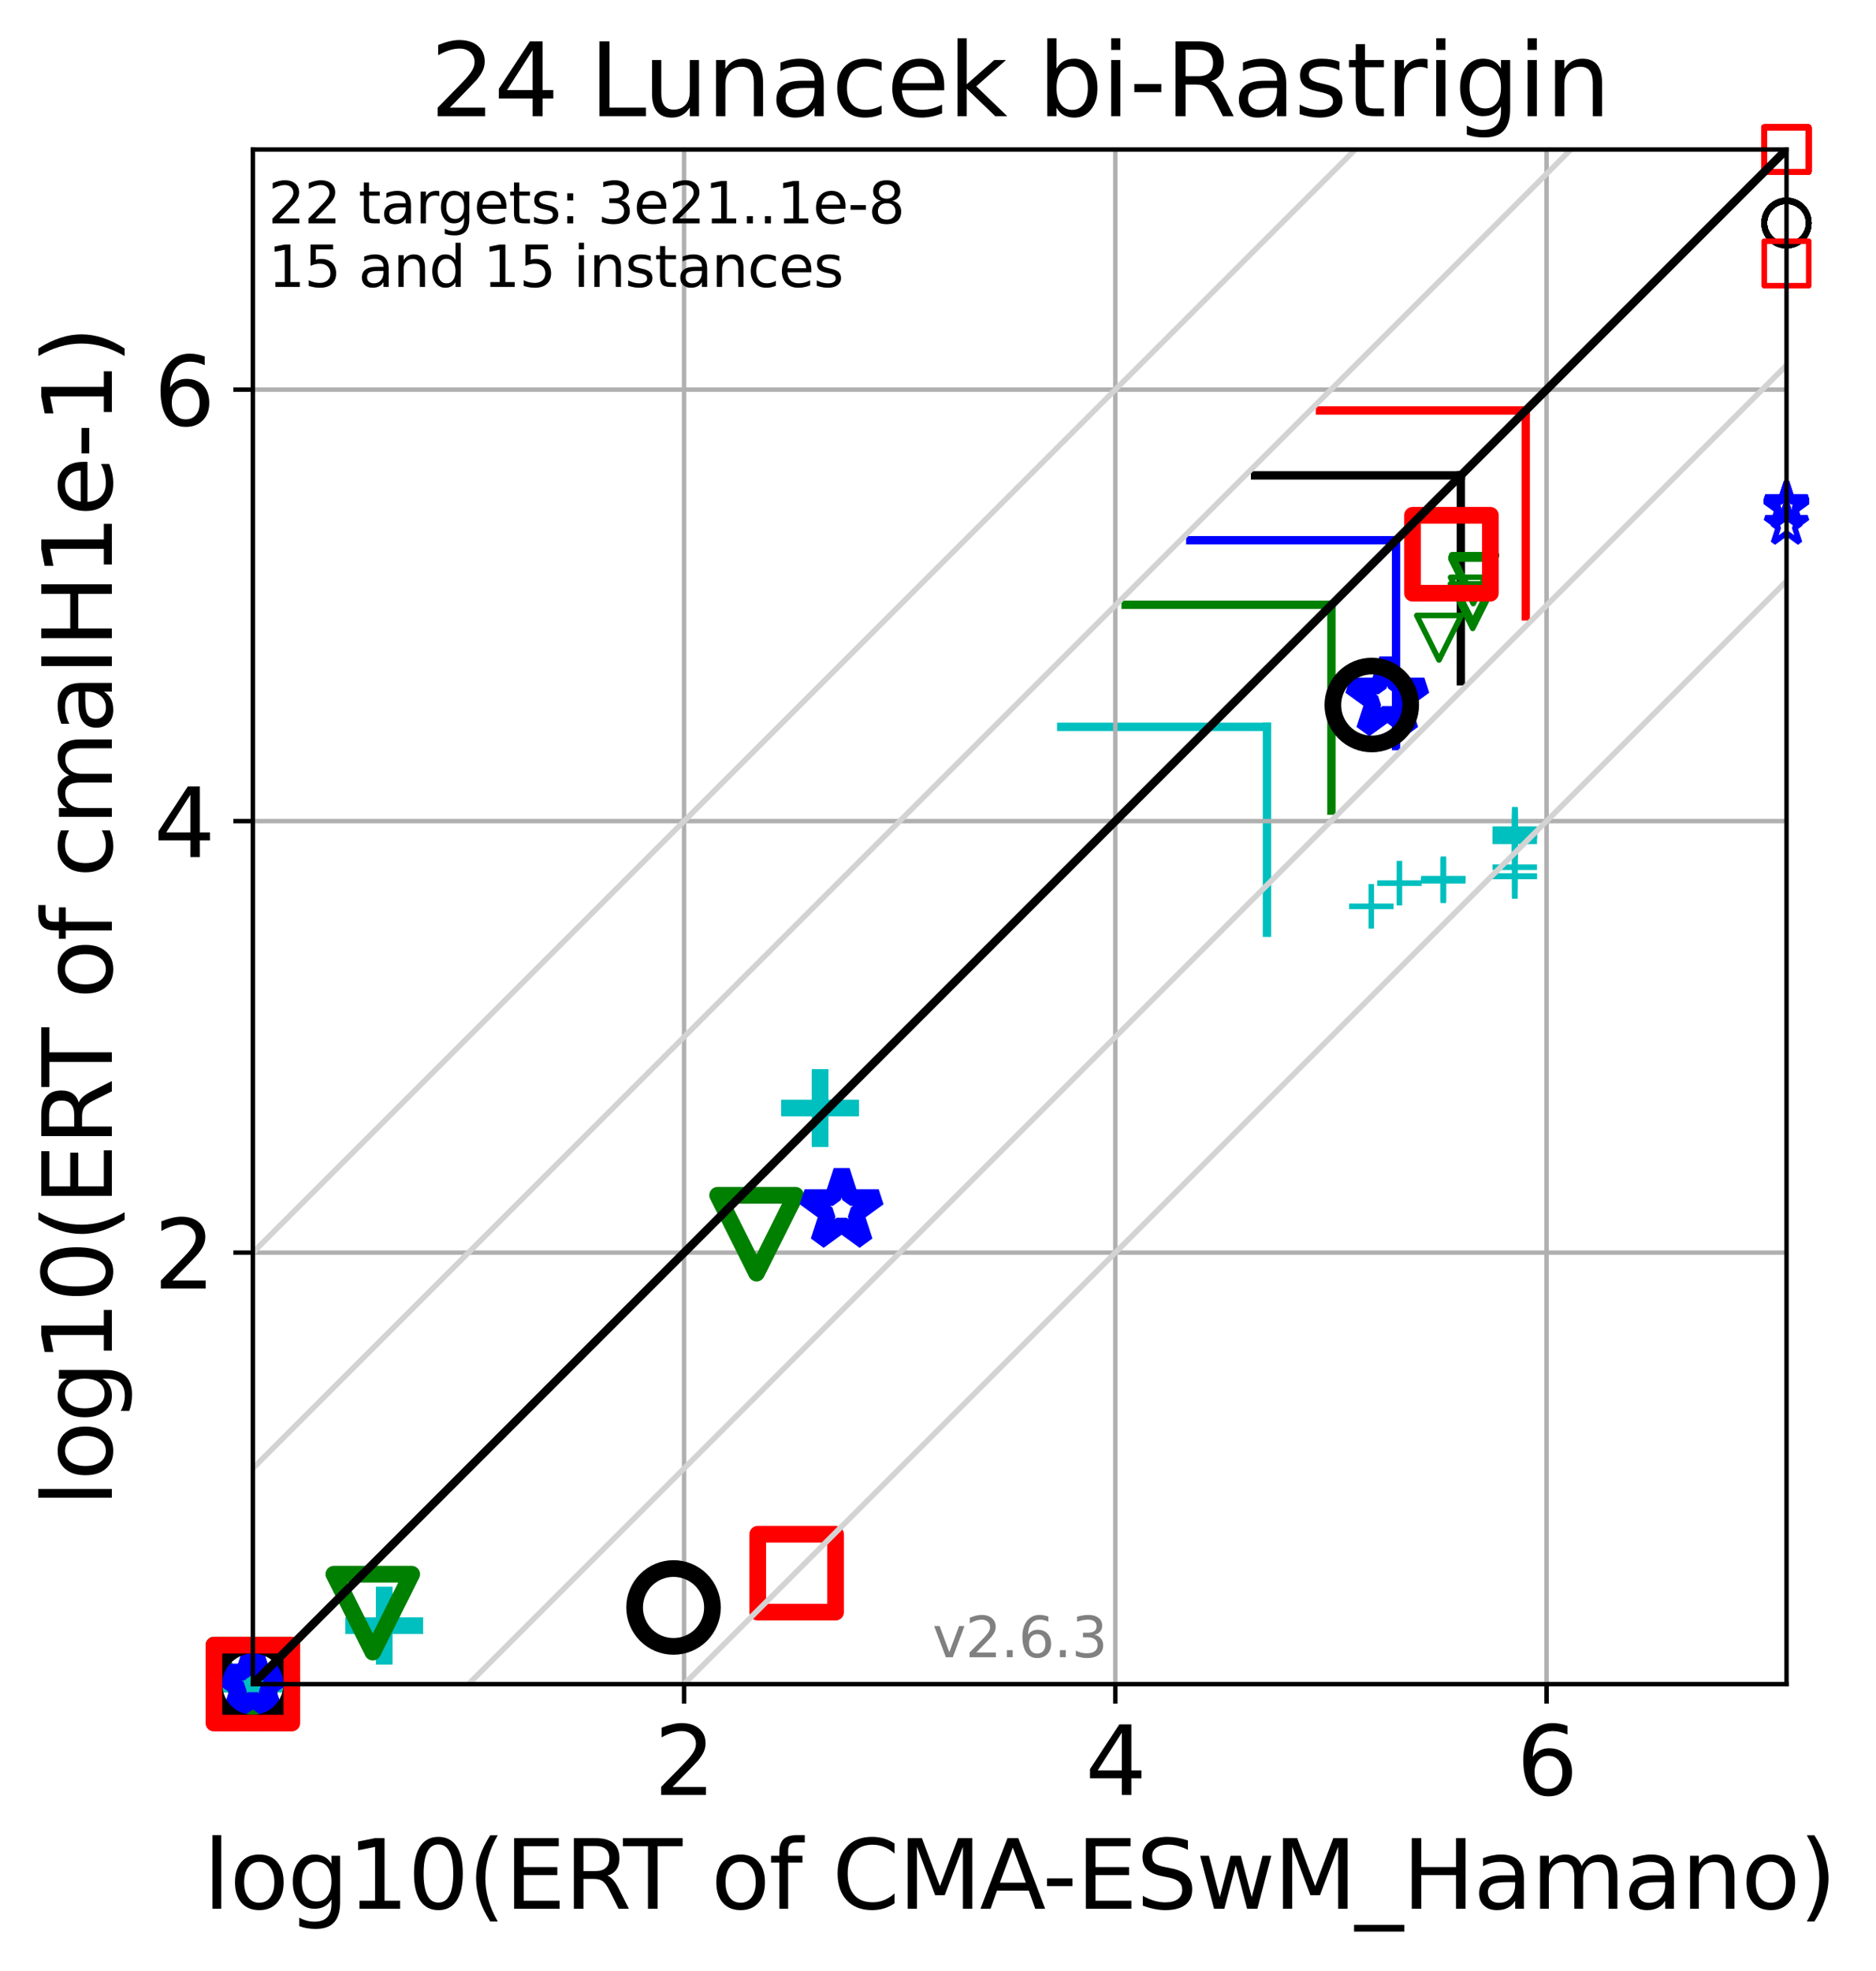 <?xml version="1.0" encoding="utf-8" standalone="no"?>
<!DOCTYPE svg PUBLIC "-//W3C//DTD SVG 1.1//EN"
  "http://www.w3.org/Graphics/SVG/1.1/DTD/svg11.dtd">
<svg height="354.256pt" version="1.1" viewBox="0 0 337.364 354.256" width="337.364pt" xmlns="http://www.w3.org/2000/svg" xmlns:xlink="http://www.w3.org/1999/xlink">
 <defs>
  <style type="text/css">*{stroke-linecap:butt;stroke-linejoin:round;}</style>
 </defs>
 <g id="figure_1">
  <g id="patch_1">
   <path d="M 0 354.256 
L 337.364 354.256 
L 337.364 0 
L 0 0 
z
" style="fill:#ffffff;"/>
  </g>
  <g id="axes_1">
   <g id="patch_2">
    <path d="M 45.469 302.677 
L 321.269 302.677 
L 321.269 26.877 
L 45.469 26.877 
z
" style="fill:#ffffff;"/>
   </g>
   <g id="line2d_1">
    <path clip-path="url(#p690c89a187)" d="M 227.84 167.632 
L 227.84 130.63 
" style="fill:none;stroke:#00bfbf;stroke-linecap:square;stroke-width:1.5;"/>
   </g>
   <g id="line2d_2">
    <path clip-path="url(#p690c89a187)" d="M 190.838 130.63 
L 227.84 130.63 
" style="fill:none;stroke:#00bfbf;stroke-linecap:square;stroke-width:1.5;"/>
   </g>
   <g id="line2d_3">
    <path clip-path="url(#p690c89a187)" d="M 239.428 145.693 
L 239.428 108.691 
" style="fill:none;stroke:#008000;stroke-linecap:square;stroke-width:1.5;"/>
   </g>
   <g id="line2d_4">
    <path clip-path="url(#p690c89a187)" d="M 202.426 108.691 
L 239.428 108.691 
" style="fill:none;stroke:#008000;stroke-linecap:square;stroke-width:1.5;"/>
   </g>
   <g id="line2d_5">
    <path clip-path="url(#p690c89a187)" d="M 251.053 134.092 
L 251.053 97.09 
" style="fill:none;stroke:#0000ff;stroke-linecap:square;stroke-width:1.5;"/>
   </g>
   <g id="line2d_6">
    <path clip-path="url(#p690c89a187)" d="M 214.051 97.09 
L 251.053 97.09 
" style="fill:none;stroke:#0000ff;stroke-linecap:square;stroke-width:1.5;"/>
   </g>
   <g id="line2d_7">
    <path clip-path="url(#p690c89a187)" d="M 262.707 122.439 
L 262.707 85.437 
" style="fill:none;stroke:#000000;stroke-linecap:square;stroke-width:1.5;"/>
   </g>
   <g id="line2d_8">
    <path clip-path="url(#p690c89a187)" d="M 225.705 85.437 
L 262.707 85.437 
" style="fill:none;stroke:#000000;stroke-linecap:square;stroke-width:1.5;"/>
   </g>
   <g id="line2d_9">
    <path clip-path="url(#p690c89a187)" d="M 274.372 110.774 
L 274.372 73.772 
" style="fill:none;stroke:#ff0000;stroke-linecap:square;stroke-width:1.5;"/>
   </g>
   <g id="line2d_10">
    <path clip-path="url(#p690c89a187)" d="M 237.371 73.772 
L 274.372 73.772 
" style="fill:none;stroke:#ff0000;stroke-linecap:square;stroke-width:1.5;"/>
   </g>
   <g id="matplotlib.axis_1">
    <g id="xtick_1">
     <g id="line2d_11">
      <path clip-path="url(#p690c89a187)" d="M 123.021 302.677 
L 123.021 26.877 
" style="fill:none;stroke:#b0b0b0;stroke-linecap:square;stroke-width:0.8;"/>
     </g>
     <g id="line2d_12">
      <defs>
       <path d="M 0 0 
L 0 3.5 
" id="m2bab4a75b2" style="stroke:#000000;stroke-width:0.8;"/>
      </defs>
      <g>
       <use style="stroke:#000000;stroke-width:0.8;" x="123.021" xlink:href="#m2bab4a75b2" y="302.677"/>
      </g>
     </g>
     <g id="text_1">
      <!-- 2 -->
      <g transform="translate(117.613 322.595)scale(0.17 -0.17)">
       <defs>
        <path d="M 1228 531 
L 3431 531 
L 3431 0 
L 469 0 
L 469 531 
Q 828 903 1448 1529 
Q 2069 2156 2228 2338 
Q 2531 2678 2651 2914 
Q 2772 3150 2772 3378 
Q 2772 3750 2511 3984 
Q 2250 4219 1831 4219 
Q 1534 4219 1204 4116 
Q 875 4013 500 3803 
L 500 4441 
Q 881 4594 1212 4672 
Q 1544 4750 1819 4750 
Q 2544 4750 2975 4387 
Q 3406 4025 3406 3419 
Q 3406 3131 3298 2873 
Q 3191 2616 2906 2266 
Q 2828 2175 2409 1742 
Q 1991 1309 1228 531 
z
" id="DejaVuSans-32" transform="scale(0.016)"/>
       </defs>
       <use xlink:href="#DejaVuSans-32"/>
      </g>
     </g>
    </g>
    <g id="xtick_2">
     <g id="line2d_13">
      <path clip-path="url(#p690c89a187)" d="M 200.573 302.677 
L 200.573 26.877 
" style="fill:none;stroke:#b0b0b0;stroke-linecap:square;stroke-width:0.8;"/>
     </g>
     <g id="line2d_14">
      <g>
       <use style="stroke:#000000;stroke-width:0.8;" x="200.573" xlink:href="#m2bab4a75b2" y="302.677"/>
      </g>
     </g>
     <g id="text_2">
      <!-- 4 -->
      <g transform="translate(195.165 322.595)scale(0.17 -0.17)">
       <defs>
        <path d="M 2419 4116 
L 825 1625 
L 2419 1625 
L 2419 4116 
z
M 2253 4666 
L 3047 4666 
L 3047 1625 
L 3713 1625 
L 3713 1100 
L 3047 1100 
L 3047 0 
L 2419 0 
L 2419 1100 
L 313 1100 
L 313 1709 
L 2253 4666 
z
" id="DejaVuSans-34" transform="scale(0.016)"/>
       </defs>
       <use xlink:href="#DejaVuSans-34"/>
      </g>
     </g>
    </g>
    <g id="xtick_3">
     <g id="line2d_15">
      <path clip-path="url(#p690c89a187)" d="M 278.125 302.677 
L 278.125 26.877 
" style="fill:none;stroke:#b0b0b0;stroke-linecap:square;stroke-width:0.8;"/>
     </g>
     <g id="line2d_16">
      <g>
       <use style="stroke:#000000;stroke-width:0.8;" x="278.125" xlink:href="#m2bab4a75b2" y="302.677"/>
      </g>
     </g>
     <g id="text_3">
      <!-- 6 -->
      <g transform="translate(272.716 322.595)scale(0.17 -0.17)">
       <defs>
        <path d="M 2113 2584 
Q 1688 2584 1439 2293 
Q 1191 2003 1191 1497 
Q 1191 994 1439 701 
Q 1688 409 2113 409 
Q 2538 409 2786 701 
Q 3034 994 3034 1497 
Q 3034 2003 2786 2293 
Q 2538 2584 2113 2584 
z
M 3366 4563 
L 3366 3988 
Q 3128 4100 2886 4159 
Q 2644 4219 2406 4219 
Q 1781 4219 1451 3797 
Q 1122 3375 1075 2522 
Q 1259 2794 1537 2939 
Q 1816 3084 2150 3084 
Q 2853 3084 3261 2657 
Q 3669 2231 3669 1497 
Q 3669 778 3244 343 
Q 2819 -91 2113 -91 
Q 1303 -91 875 529 
Q 447 1150 447 2328 
Q 447 3434 972 4092 
Q 1497 4750 2381 4750 
Q 2619 4750 2861 4703 
Q 3103 4656 3366 4563 
z
" id="DejaVuSans-36" transform="scale(0.016)"/>
       </defs>
       <use xlink:href="#DejaVuSans-36"/>
      </g>
     </g>
    </g>
    <g id="text_4">
     <!-- log10(ERT of CMA-ESwM_Hamano) -->
     <g transform="translate(36.574 343.047)scale(0.17 -0.17)">
      <defs>
       <path d="M 603 4863 
L 1178 4863 
L 1178 0 
L 603 0 
L 603 4863 
z
" id="DejaVuSans-6c" transform="scale(0.016)"/>
       <path d="M 1959 3097 
Q 1497 3097 1228 2736 
Q 959 2375 959 1747 
Q 959 1119 1226 758 
Q 1494 397 1959 397 
Q 2419 397 2687 759 
Q 2956 1122 2956 1747 
Q 2956 2369 2687 2733 
Q 2419 3097 1959 3097 
z
M 1959 3584 
Q 2709 3584 3137 3096 
Q 3566 2609 3566 1747 
Q 3566 888 3137 398 
Q 2709 -91 1959 -91 
Q 1206 -91 779 398 
Q 353 888 353 1747 
Q 353 2609 779 3096 
Q 1206 3584 1959 3584 
z
" id="DejaVuSans-6f" transform="scale(0.016)"/>
       <path d="M 2906 1791 
Q 2906 2416 2648 2759 
Q 2391 3103 1925 3103 
Q 1463 3103 1205 2759 
Q 947 2416 947 1791 
Q 947 1169 1205 825 
Q 1463 481 1925 481 
Q 2391 481 2648 825 
Q 2906 1169 2906 1791 
z
M 3481 434 
Q 3481 -459 3084 -895 
Q 2688 -1331 1869 -1331 
Q 1566 -1331 1297 -1286 
Q 1028 -1241 775 -1147 
L 775 -588 
Q 1028 -725 1275 -790 
Q 1522 -856 1778 -856 
Q 2344 -856 2625 -561 
Q 2906 -266 2906 331 
L 2906 616 
Q 2728 306 2450 153 
Q 2172 0 1784 0 
Q 1141 0 747 490 
Q 353 981 353 1791 
Q 353 2603 747 3093 
Q 1141 3584 1784 3584 
Q 2172 3584 2450 3431 
Q 2728 3278 2906 2969 
L 2906 3500 
L 3481 3500 
L 3481 434 
z
" id="DejaVuSans-67" transform="scale(0.016)"/>
       <path d="M 794 531 
L 1825 531 
L 1825 4091 
L 703 3866 
L 703 4441 
L 1819 4666 
L 2450 4666 
L 2450 531 
L 3481 531 
L 3481 0 
L 794 0 
L 794 531 
z
" id="DejaVuSans-31" transform="scale(0.016)"/>
       <path d="M 2034 4250 
Q 1547 4250 1301 3770 
Q 1056 3291 1056 2328 
Q 1056 1369 1301 889 
Q 1547 409 2034 409 
Q 2525 409 2770 889 
Q 3016 1369 3016 2328 
Q 3016 3291 2770 3770 
Q 2525 4250 2034 4250 
z
M 2034 4750 
Q 2819 4750 3233 4129 
Q 3647 3509 3647 2328 
Q 3647 1150 3233 529 
Q 2819 -91 2034 -91 
Q 1250 -91 836 529 
Q 422 1150 422 2328 
Q 422 3509 836 4129 
Q 1250 4750 2034 4750 
z
" id="DejaVuSans-30" transform="scale(0.016)"/>
       <path d="M 1984 4856 
Q 1566 4138 1362 3434 
Q 1159 2731 1159 2009 
Q 1159 1288 1364 580 
Q 1569 -128 1984 -844 
L 1484 -844 
Q 1016 -109 783 600 
Q 550 1309 550 2009 
Q 550 2706 781 3412 
Q 1013 4119 1484 4856 
L 1984 4856 
z
" id="DejaVuSans-28" transform="scale(0.016)"/>
       <path d="M 628 4666 
L 3578 4666 
L 3578 4134 
L 1259 4134 
L 1259 2753 
L 3481 2753 
L 3481 2222 
L 1259 2222 
L 1259 531 
L 3634 531 
L 3634 0 
L 628 0 
L 628 4666 
z
" id="DejaVuSans-45" transform="scale(0.016)"/>
       <path d="M 2841 2188 
Q 3044 2119 3236 1894 
Q 3428 1669 3622 1275 
L 4263 0 
L 3584 0 
L 2988 1197 
Q 2756 1666 2539 1819 
Q 2322 1972 1947 1972 
L 1259 1972 
L 1259 0 
L 628 0 
L 628 4666 
L 2053 4666 
Q 2853 4666 3247 4331 
Q 3641 3997 3641 3322 
Q 3641 2881 3436 2590 
Q 3231 2300 2841 2188 
z
M 1259 4147 
L 1259 2491 
L 2053 2491 
Q 2509 2491 2742 2702 
Q 2975 2913 2975 3322 
Q 2975 3731 2742 3939 
Q 2509 4147 2053 4147 
L 1259 4147 
z
" id="DejaVuSans-52" transform="scale(0.016)"/>
       <path d="M -19 4666 
L 3928 4666 
L 3928 4134 
L 2272 4134 
L 2272 0 
L 1638 0 
L 1638 4134 
L -19 4134 
L -19 4666 
z
" id="DejaVuSans-54" transform="scale(0.016)"/>
       <path id="DejaVuSans-20" transform="scale(0.016)"/>
       <path d="M 2375 4863 
L 2375 4384 
L 1825 4384 
Q 1516 4384 1395 4259 
Q 1275 4134 1275 3809 
L 1275 3500 
L 2222 3500 
L 2222 3053 
L 1275 3053 
L 1275 0 
L 697 0 
L 697 3053 
L 147 3053 
L 147 3500 
L 697 3500 
L 697 3744 
Q 697 4328 969 4595 
Q 1241 4863 1831 4863 
L 2375 4863 
z
" id="DejaVuSans-66" transform="scale(0.016)"/>
       <path d="M 4122 4306 
L 4122 3641 
Q 3803 3938 3442 4084 
Q 3081 4231 2675 4231 
Q 1875 4231 1450 3742 
Q 1025 3253 1025 2328 
Q 1025 1406 1450 917 
Q 1875 428 2675 428 
Q 3081 428 3442 575 
Q 3803 722 4122 1019 
L 4122 359 
Q 3791 134 3420 21 
Q 3050 -91 2638 -91 
Q 1578 -91 968 557 
Q 359 1206 359 2328 
Q 359 3453 968 4101 
Q 1578 4750 2638 4750 
Q 3056 4750 3426 4639 
Q 3797 4528 4122 4306 
z
" id="DejaVuSans-43" transform="scale(0.016)"/>
       <path d="M 628 4666 
L 1569 4666 
L 2759 1491 
L 3956 4666 
L 4897 4666 
L 4897 0 
L 4281 0 
L 4281 4097 
L 3078 897 
L 2444 897 
L 1241 4097 
L 1241 0 
L 628 0 
L 628 4666 
z
" id="DejaVuSans-4d" transform="scale(0.016)"/>
       <path d="M 2188 4044 
L 1331 1722 
L 3047 1722 
L 2188 4044 
z
M 1831 4666 
L 2547 4666 
L 4325 0 
L 3669 0 
L 3244 1197 
L 1141 1197 
L 716 0 
L 50 0 
L 1831 4666 
z
" id="DejaVuSans-41" transform="scale(0.016)"/>
       <path d="M 313 2009 
L 1997 2009 
L 1997 1497 
L 313 1497 
L 313 2009 
z
" id="DejaVuSans-2d" transform="scale(0.016)"/>
       <path d="M 3425 4513 
L 3425 3897 
Q 3066 4069 2747 4153 
Q 2428 4238 2131 4238 
Q 1616 4238 1336 4038 
Q 1056 3838 1056 3469 
Q 1056 3159 1242 3001 
Q 1428 2844 1947 2747 
L 2328 2669 
Q 3034 2534 3370 2195 
Q 3706 1856 3706 1288 
Q 3706 609 3251 259 
Q 2797 -91 1919 -91 
Q 1588 -91 1214 -16 
Q 841 59 441 206 
L 441 856 
Q 825 641 1194 531 
Q 1563 422 1919 422 
Q 2459 422 2753 634 
Q 3047 847 3047 1241 
Q 3047 1584 2836 1778 
Q 2625 1972 2144 2069 
L 1759 2144 
Q 1053 2284 737 2584 
Q 422 2884 422 3419 
Q 422 4038 858 4394 
Q 1294 4750 2059 4750 
Q 2388 4750 2728 4690 
Q 3069 4631 3425 4513 
z
" id="DejaVuSans-53" transform="scale(0.016)"/>
       <path d="M 269 3500 
L 844 3500 
L 1563 769 
L 2278 3500 
L 2956 3500 
L 3675 769 
L 4391 3500 
L 4966 3500 
L 4050 0 
L 3372 0 
L 2619 2869 
L 1863 0 
L 1184 0 
L 269 3500 
z
" id="DejaVuSans-77" transform="scale(0.016)"/>
       <path d="M 3263 -1063 
L 3263 -1509 
L -63 -1509 
L -63 -1063 
L 3263 -1063 
z
" id="DejaVuSans-5f" transform="scale(0.016)"/>
       <path d="M 628 4666 
L 1259 4666 
L 1259 2753 
L 3553 2753 
L 3553 4666 
L 4184 4666 
L 4184 0 
L 3553 0 
L 3553 2222 
L 1259 2222 
L 1259 0 
L 628 0 
L 628 4666 
z
" id="DejaVuSans-48" transform="scale(0.016)"/>
       <path d="M 2194 1759 
Q 1497 1759 1228 1600 
Q 959 1441 959 1056 
Q 959 750 1161 570 
Q 1363 391 1709 391 
Q 2188 391 2477 730 
Q 2766 1069 2766 1631 
L 2766 1759 
L 2194 1759 
z
M 3341 1997 
L 3341 0 
L 2766 0 
L 2766 531 
Q 2569 213 2275 61 
Q 1981 -91 1556 -91 
Q 1019 -91 701 211 
Q 384 513 384 1019 
Q 384 1609 779 1909 
Q 1175 2209 1959 2209 
L 2766 2209 
L 2766 2266 
Q 2766 2663 2505 2880 
Q 2244 3097 1772 3097 
Q 1472 3097 1187 3025 
Q 903 2953 641 2809 
L 641 3341 
Q 956 3463 1253 3523 
Q 1550 3584 1831 3584 
Q 2591 3584 2966 3190 
Q 3341 2797 3341 1997 
z
" id="DejaVuSans-61" transform="scale(0.016)"/>
       <path d="M 3328 2828 
Q 3544 3216 3844 3400 
Q 4144 3584 4550 3584 
Q 5097 3584 5394 3201 
Q 5691 2819 5691 2113 
L 5691 0 
L 5113 0 
L 5113 2094 
Q 5113 2597 4934 2840 
Q 4756 3084 4391 3084 
Q 3944 3084 3684 2787 
Q 3425 2491 3425 1978 
L 3425 0 
L 2847 0 
L 2847 2094 
Q 2847 2600 2669 2842 
Q 2491 3084 2119 3084 
Q 1678 3084 1418 2786 
Q 1159 2488 1159 1978 
L 1159 0 
L 581 0 
L 581 3500 
L 1159 3500 
L 1159 2956 
Q 1356 3278 1631 3431 
Q 1906 3584 2284 3584 
Q 2666 3584 2933 3390 
Q 3200 3197 3328 2828 
z
" id="DejaVuSans-6d" transform="scale(0.016)"/>
       <path d="M 3513 2113 
L 3513 0 
L 2938 0 
L 2938 2094 
Q 2938 2591 2744 2837 
Q 2550 3084 2163 3084 
Q 1697 3084 1428 2787 
Q 1159 2491 1159 1978 
L 1159 0 
L 581 0 
L 581 3500 
L 1159 3500 
L 1159 2956 
Q 1366 3272 1645 3428 
Q 1925 3584 2291 3584 
Q 2894 3584 3203 3211 
Q 3513 2838 3513 2113 
z
" id="DejaVuSans-6e" transform="scale(0.016)"/>
       <path d="M 513 4856 
L 1013 4856 
Q 1481 4119 1714 3412 
Q 1947 2706 1947 2009 
Q 1947 1309 1714 600 
Q 1481 -109 1013 -844 
L 513 -844 
Q 928 -128 1133 580 
Q 1338 1288 1338 2009 
Q 1338 2731 1133 3434 
Q 928 4138 513 4856 
z
" id="DejaVuSans-29" transform="scale(0.016)"/>
      </defs>
      <use xlink:href="#DejaVuSans-6c"/>
      <use x="27.783" xlink:href="#DejaVuSans-6f"/>
      <use x="88.965" xlink:href="#DejaVuSans-67"/>
      <use x="152.441" xlink:href="#DejaVuSans-31"/>
      <use x="216.064" xlink:href="#DejaVuSans-30"/>
      <use x="279.688" xlink:href="#DejaVuSans-28"/>
      <use x="318.701" xlink:href="#DejaVuSans-45"/>
      <use x="381.885" xlink:href="#DejaVuSans-52"/>
      <use x="444.117" xlink:href="#DejaVuSans-54"/>
      <use x="505.201" xlink:href="#DejaVuSans-20"/>
      <use x="536.988" xlink:href="#DejaVuSans-6f"/>
      <use x="598.17" xlink:href="#DejaVuSans-66"/>
      <use x="633.375" xlink:href="#DejaVuSans-20"/>
      <use x="665.162" xlink:href="#DejaVuSans-43"/>
      <use x="734.986" xlink:href="#DejaVuSans-4d"/>
      <use x="821.266" xlink:href="#DejaVuSans-41"/>
      <use x="887.424" xlink:href="#DejaVuSans-2d"/>
      <use x="923.508" xlink:href="#DejaVuSans-45"/>
      <use x="986.691" xlink:href="#DejaVuSans-53"/>
      <use x="1050.168" xlink:href="#DejaVuSans-77"/>
      <use x="1131.955" xlink:href="#DejaVuSans-4d"/>
      <use x="1218.234" xlink:href="#DejaVuSans-5f"/>
      <use x="1268.234" xlink:href="#DejaVuSans-48"/>
      <use x="1343.43" xlink:href="#DejaVuSans-61"/>
      <use x="1404.709" xlink:href="#DejaVuSans-6d"/>
      <use x="1502.121" xlink:href="#DejaVuSans-61"/>
      <use x="1563.4" xlink:href="#DejaVuSans-6e"/>
      <use x="1626.779" xlink:href="#DejaVuSans-6f"/>
      <use x="1687.961" xlink:href="#DejaVuSans-29"/>
     </g>
    </g>
   </g>
   <g id="matplotlib.axis_2">
    <g id="ytick_1">
     <g id="line2d_17">
      <path clip-path="url(#p690c89a187)" d="M 45.469 225.125 
L 321.269 225.125 
" style="fill:none;stroke:#b0b0b0;stroke-linecap:square;stroke-width:0.8;"/>
     </g>
     <g id="line2d_18">
      <defs>
       <path d="M 0 0 
L -3.5 0 
" id="md874f24bf6" style="stroke:#000000;stroke-width:0.8;"/>
      </defs>
      <g>
       <use style="stroke:#000000;stroke-width:0.8;" x="45.469" xlink:href="#md874f24bf6" y="225.125"/>
      </g>
     </g>
     <g id="text_5">
      <!-- 2 -->
      <g transform="translate(27.653 231.584)scale(0.17 -0.17)">
       <use xlink:href="#DejaVuSans-32"/>
      </g>
     </g>
    </g>
    <g id="ytick_2">
     <g id="line2d_19">
      <path clip-path="url(#p690c89a187)" d="M 45.469 147.573 
L 321.269 147.573 
" style="fill:none;stroke:#b0b0b0;stroke-linecap:square;stroke-width:0.8;"/>
     </g>
     <g id="line2d_20">
      <g>
       <use style="stroke:#000000;stroke-width:0.8;" x="45.469" xlink:href="#md874f24bf6" y="147.573"/>
      </g>
     </g>
     <g id="text_6">
      <!-- 4 -->
      <g transform="translate(27.653 154.032)scale(0.17 -0.17)">
       <use xlink:href="#DejaVuSans-34"/>
      </g>
     </g>
    </g>
    <g id="ytick_3">
     <g id="line2d_21">
      <path clip-path="url(#p690c89a187)" d="M 45.469 70.022 
L 321.269 70.022 
" style="fill:none;stroke:#b0b0b0;stroke-linecap:square;stroke-width:0.8;"/>
     </g>
     <g id="line2d_22">
      <g>
       <use style="stroke:#000000;stroke-width:0.8;" x="45.469" xlink:href="#md874f24bf6" y="70.022"/>
      </g>
     </g>
     <g id="text_7">
      <!-- 6 -->
      <g transform="translate(27.653 76.48)scale(0.17 -0.17)">
       <use xlink:href="#DejaVuSans-36"/>
      </g>
     </g>
    </g>
    <g id="text_8">
     <!-- log10(ERT of cmaIH1e-1) -->
     <g transform="translate(20.117 270.808)rotate(-90)scale(0.17 -0.17)">
      <defs>
       <path d="M 3122 3366 
L 3122 2828 
Q 2878 2963 2633 3030 
Q 2388 3097 2138 3097 
Q 1578 3097 1268 2742 
Q 959 2388 959 1747 
Q 959 1106 1268 751 
Q 1578 397 2138 397 
Q 2388 397 2633 464 
Q 2878 531 3122 666 
L 3122 134 
Q 2881 22 2623 -34 
Q 2366 -91 2075 -91 
Q 1284 -91 818 406 
Q 353 903 353 1747 
Q 353 2603 823 3093 
Q 1294 3584 2113 3584 
Q 2378 3584 2631 3529 
Q 2884 3475 3122 3366 
z
" id="DejaVuSans-63" transform="scale(0.016)"/>
       <path d="M 628 4666 
L 1259 4666 
L 1259 0 
L 628 0 
L 628 4666 
z
" id="DejaVuSans-49" transform="scale(0.016)"/>
       <path d="M 3597 1894 
L 3597 1613 
L 953 1613 
Q 991 1019 1311 708 
Q 1631 397 2203 397 
Q 2534 397 2845 478 
Q 3156 559 3463 722 
L 3463 178 
Q 3153 47 2828 -22 
Q 2503 -91 2169 -91 
Q 1331 -91 842 396 
Q 353 884 353 1716 
Q 353 2575 817 3079 
Q 1281 3584 2069 3584 
Q 2775 3584 3186 3129 
Q 3597 2675 3597 1894 
z
M 3022 2063 
Q 3016 2534 2758 2815 
Q 2500 3097 2075 3097 
Q 1594 3097 1305 2825 
Q 1016 2553 972 2059 
L 3022 2063 
z
" id="DejaVuSans-65" transform="scale(0.016)"/>
      </defs>
      <use xlink:href="#DejaVuSans-6c"/>
      <use x="27.783" xlink:href="#DejaVuSans-6f"/>
      <use x="88.965" xlink:href="#DejaVuSans-67"/>
      <use x="152.441" xlink:href="#DejaVuSans-31"/>
      <use x="216.064" xlink:href="#DejaVuSans-30"/>
      <use x="279.688" xlink:href="#DejaVuSans-28"/>
      <use x="318.701" xlink:href="#DejaVuSans-45"/>
      <use x="381.885" xlink:href="#DejaVuSans-52"/>
      <use x="444.117" xlink:href="#DejaVuSans-54"/>
      <use x="505.201" xlink:href="#DejaVuSans-20"/>
      <use x="536.988" xlink:href="#DejaVuSans-6f"/>
      <use x="598.17" xlink:href="#DejaVuSans-66"/>
      <use x="633.375" xlink:href="#DejaVuSans-20"/>
      <use x="665.162" xlink:href="#DejaVuSans-63"/>
      <use x="720.143" xlink:href="#DejaVuSans-6d"/>
      <use x="817.555" xlink:href="#DejaVuSans-61"/>
      <use x="878.834" xlink:href="#DejaVuSans-49"/>
      <use x="908.326" xlink:href="#DejaVuSans-48"/>
      <use x="983.521" xlink:href="#DejaVuSans-31"/>
      <use x="1047.145" xlink:href="#DejaVuSans-65"/>
      <use x="1108.668" xlink:href="#DejaVuSans-2d"/>
      <use x="1144.752" xlink:href="#DejaVuSans-31"/>
      <use x="1208.375" xlink:href="#DejaVuSans-29"/>
     </g>
    </g>
   </g>
   <g id="line2d_23">
    <defs>
     <path d="M -7 0 
L 7 0 
M 0 7 
L 0 -7 
" id="me88aeac0f4" style="stroke:#00bfbf;stroke-width:3;"/>
    </defs>
    <g>
     <use style="fill-opacity:0;stroke:#00bfbf;stroke-width:3;" x="45.469" xlink:href="#me88aeac0f4" y="302.677"/>
     <use style="fill-opacity:0;stroke:#00bfbf;stroke-width:3;" x="45.469" xlink:href="#me88aeac0f4" y="302.677"/>
     <use style="fill-opacity:0;stroke:#00bfbf;stroke-width:3;" x="45.469" xlink:href="#me88aeac0f4" y="302.677"/>
     <use style="fill-opacity:0;stroke:#00bfbf;stroke-width:3;" x="69.093" xlink:href="#me88aeac0f4" y="292.166"/>
     <use style="fill-opacity:0;stroke:#00bfbf;stroke-width:3;" x="147.479" xlink:href="#me88aeac0f4" y="199.141"/>
    </g>
   </g>
   <g id="line2d_24">
    <defs>
     <path d="M -4 0 
L 4 0 
M 0 4 
L 0 -4 
" id="ma1f40f06ab" style="stroke:#00bfbf;"/>
    </defs>
    <g>
     <use style="fill-opacity:0;stroke:#00bfbf;" x="246.603" xlink:href="#ma1f40f06ab" y="162.889"/>
     <use style="fill-opacity:0;stroke:#00bfbf;" x="251.662" xlink:href="#ma1f40f06ab" y="158.716"/>
     <use style="fill-opacity:0;stroke:#00bfbf;" x="259.554" xlink:href="#ma1f40f06ab" y="158.291"/>
     <use style="fill-opacity:0;stroke:#00bfbf;" x="259.554" xlink:href="#ma1f40f06ab" y="158.172"/>
     <use style="fill-opacity:0;stroke:#00bfbf;" x="259.566" xlink:href="#ma1f40f06ab" y="157.917"/>
     <use style="fill-opacity:0;stroke:#00bfbf;" x="272.393" xlink:href="#ma1f40f06ab" y="157.521"/>
     <use style="fill-opacity:0;stroke:#00bfbf;" x="272.4" xlink:href="#ma1f40f06ab" y="157.452"/>
     <use style="fill-opacity:0;stroke:#00bfbf;" x="272.4" xlink:href="#ma1f40f06ab" y="155.861"/>
     <use style="fill-opacity:0;stroke:#00bfbf;" x="272.401" xlink:href="#ma1f40f06ab" y="151.213"/>
     <use style="fill-opacity:0;stroke:#00bfbf;" x="272.401" xlink:href="#ma1f40f06ab" y="150.304"/>
     <use style="fill-opacity:0;stroke:#00bfbf;" x="272.403" xlink:href="#ma1f40f06ab" y="150.251"/>
     <use style="fill-opacity:0;stroke:#00bfbf;" x="272.403" xlink:href="#ma1f40f06ab" y="150.078"/>
     <use style="fill-opacity:0;stroke:#00bfbf;" x="272.403" xlink:href="#ma1f40f06ab" y="149.496"/>
     <use style="fill-opacity:0;stroke:#00bfbf;" x="272.403" xlink:href="#ma1f40f06ab" y="149.417"/>
     <use style="fill-opacity:0;stroke:#00bfbf;" x="272.41" xlink:href="#ma1f40f06ab" y="149.313"/>
     <use style="fill-opacity:0;stroke:#00bfbf;" x="272.41" xlink:href="#ma1f40f06ab" y="149.086"/>
     <use style="fill-opacity:0;stroke:#00bfbf;" x="272.41" xlink:href="#ma1f40f06ab" y="149.022"/>
    </g>
   </g>
   <g id="line2d_25">
    <defs>
     <path d="M -0 7 
L 7 -7 
L -7 -7 
z
" id="m26f9959d58" style="stroke:#008000;stroke-linejoin:miter;stroke-width:3;"/>
    </defs>
    <g>
     <use style="fill-opacity:0;stroke:#008000;stroke-linejoin:miter;stroke-width:3;" x="45.469" xlink:href="#m26f9959d58" y="302.677"/>
     <use style="fill-opacity:0;stroke:#008000;stroke-linejoin:miter;stroke-width:3;" x="45.469" xlink:href="#m26f9959d58" y="302.677"/>
     <use style="fill-opacity:0;stroke:#008000;stroke-linejoin:miter;stroke-width:3;" x="67.04" xlink:href="#m26f9959d58" y="289.918"/>
     <use style="fill-opacity:0;stroke:#008000;stroke-linejoin:miter;stroke-width:3;" x="136.052" xlink:href="#m26f9959d58" y="221.814"/>
    </g>
   </g>
   <g id="line2d_26">
    <defs>
     <path d="M -0 4 
L 4 -4 
L -4 -4 
z
" id="ma38faf55bc" style="stroke:#008000;stroke-linejoin:miter;"/>
    </defs>
    <g>
     <use style="fill-opacity:0;stroke:#008000;stroke-linejoin:miter;" x="258.778" xlink:href="#ma38faf55bc" y="114.616"/>
     <use style="fill-opacity:0;stroke:#008000;stroke-linejoin:miter;" x="264.835" xlink:href="#ma38faf55bc" y="108.939"/>
     <use style="fill-opacity:0;stroke:#008000;stroke-linejoin:miter;" x="264.858" xlink:href="#ma38faf55bc" y="107.753"/>
     <use style="fill-opacity:0;stroke:#008000;stroke-linejoin:miter;" x="264.933" xlink:href="#ma38faf55bc" y="104.485"/>
     <use style="fill-opacity:0;stroke:#008000;stroke-linejoin:miter;" x="264.938" xlink:href="#ma38faf55bc" y="104.258"/>
     <use style="fill-opacity:0;stroke:#008000;stroke-linejoin:miter;" x="264.942" xlink:href="#ma38faf55bc" y="104.162"/>
     <use style="fill-opacity:0;stroke:#008000;stroke-linejoin:miter;" x="264.994" xlink:href="#ma38faf55bc" y="104.109"/>
     <use style="fill-opacity:0;stroke:#008000;stroke-linejoin:miter;" x="265.016" xlink:href="#ma38faf55bc" y="104.071"/>
     <use style="fill-opacity:0;stroke:#008000;stroke-linejoin:miter;" x="265.034" xlink:href="#ma38faf55bc" y="104.032"/>
     <use style="fill-opacity:0;stroke:#008000;stroke-linejoin:miter;" x="265.041" xlink:href="#ma38faf55bc" y="103.981"/>
     <use style="fill-opacity:0;stroke:#008000;stroke-linejoin:miter;" x="265.047" xlink:href="#ma38faf55bc" y="103.957"/>
     <use style="fill-opacity:0;stroke:#008000;stroke-linejoin:miter;" x="265.055" xlink:href="#ma38faf55bc" y="103.933"/>
     <use style="fill-opacity:0;stroke:#008000;stroke-linejoin:miter;" x="265.073" xlink:href="#ma38faf55bc" y="103.88"/>
     <use style="fill-opacity:0;stroke:#008000;stroke-linejoin:miter;" x="265.084" xlink:href="#ma38faf55bc" y="103.858"/>
     <use style="fill-opacity:0;stroke:#008000;stroke-linejoin:miter;" x="265.085" xlink:href="#ma38faf55bc" y="103.814"/>
     <use style="fill-opacity:0;stroke:#008000;stroke-linejoin:miter;" x="265.094" xlink:href="#ma38faf55bc" y="103.77"/>
     <use style="fill-opacity:0;stroke:#008000;stroke-linejoin:miter;" x="265.121" xlink:href="#ma38faf55bc" y="103.745"/>
     <use style="fill-opacity:0;stroke:#008000;stroke-linejoin:miter;" x="265.124" xlink:href="#ma38faf55bc" y="103.725"/>
    </g>
   </g>
   <g id="line2d_27">
    <defs>
     <path d="M 0 -7 
L -1.572 -2.163 
L -6.657 -2.163 
L -2.543 0.826 
L -4.114 5.663 
L -0 2.674 
L 4.114 5.663 
L 2.543 0.826 
L 6.657 -2.163 
L 1.572 -2.163 
z
" id="m11a42bffa6" style="stroke:#0000ff;stroke-linejoin:bevel;stroke-width:3;"/>
    </defs>
    <g>
     <use style="fill-opacity:0;stroke:#0000ff;stroke-linejoin:bevel;stroke-width:3;" x="45.469" xlink:href="#m11a42bffa6" y="302.677"/>
     <use style="fill-opacity:0;stroke:#0000ff;stroke-linejoin:bevel;stroke-width:3;" x="45.469" xlink:href="#m11a42bffa6" y="302.677"/>
     <use style="fill-opacity:0;stroke:#0000ff;stroke-linejoin:bevel;stroke-width:3;" x="151.351" xlink:href="#m11a42bffa6" y="217.387"/>
     <use style="fill-opacity:0;stroke:#0000ff;stroke-linejoin:bevel;stroke-width:3;" x="249.481" xlink:href="#m11a42bffa6" y="125.446"/>
    </g>
   </g>
   <g id="line2d_28">
    <defs>
     <path d="M 0 -4 
L -0.898 -1.236 
L -3.804 -1.236 
L -1.453 0.472 
L -2.351 3.236 
L -0 1.528 
L 2.351 3.236 
L 1.453 0.472 
L 3.804 -1.236 
L 0.898 -1.236 
z
" id="m5415e4e10b" style="stroke:#0000ff;stroke-linejoin:bevel;"/>
    </defs>
    <g>
     <use style="fill-opacity:0;stroke:#0000ff;stroke-linejoin:bevel;" x="321.269" xlink:href="#m5415e4e10b" y="94.278"/>
     <use style="fill-opacity:0;stroke:#0000ff;stroke-linejoin:bevel;" x="321.269" xlink:href="#m5415e4e10b" y="91.44"/>
     <use style="fill-opacity:0;stroke:#0000ff;stroke-linejoin:bevel;" x="321.269" xlink:href="#m5415e4e10b" y="91.355"/>
     <use style="fill-opacity:0;stroke:#0000ff;stroke-linejoin:bevel;" x="321.269" xlink:href="#m5415e4e10b" y="91.327"/>
     <use style="fill-opacity:0;stroke:#0000ff;stroke-linejoin:bevel;" x="321.269" xlink:href="#m5415e4e10b" y="91.241"/>
     <use style="fill-opacity:0;stroke:#0000ff;stroke-linejoin:bevel;" x="321.269" xlink:href="#m5415e4e10b" y="91.186"/>
     <use style="fill-opacity:0;stroke:#0000ff;stroke-linejoin:bevel;" x="321.269" xlink:href="#m5415e4e10b" y="91.141"/>
     <use style="fill-opacity:0;stroke:#0000ff;stroke-linejoin:bevel;" x="321.269" xlink:href="#m5415e4e10b" y="91.09"/>
     <use style="fill-opacity:0;stroke:#0000ff;stroke-linejoin:bevel;" x="321.269" xlink:href="#m5415e4e10b" y="91.032"/>
     <use style="fill-opacity:0;stroke:#0000ff;stroke-linejoin:bevel;" x="321.269" xlink:href="#m5415e4e10b" y="90.991"/>
     <use style="fill-opacity:0;stroke:#0000ff;stroke-linejoin:bevel;" x="321.269" xlink:href="#m5415e4e10b" y="90.915"/>
     <use style="fill-opacity:0;stroke:#0000ff;stroke-linejoin:bevel;" x="321.269" xlink:href="#m5415e4e10b" y="90.87"/>
     <use style="fill-opacity:0;stroke:#0000ff;stroke-linejoin:bevel;" x="321.269" xlink:href="#m5415e4e10b" y="90.796"/>
     <use style="fill-opacity:0;stroke:#0000ff;stroke-linejoin:bevel;" x="321.269" xlink:href="#m5415e4e10b" y="90.769"/>
     <use style="fill-opacity:0;stroke:#0000ff;stroke-linejoin:bevel;" x="321.269" xlink:href="#m5415e4e10b" y="90.701"/>
     <use style="fill-opacity:0;stroke:#0000ff;stroke-linejoin:bevel;" x="321.269" xlink:href="#m5415e4e10b" y="90.67"/>
     <use style="fill-opacity:0;stroke:#0000ff;stroke-linejoin:bevel;" x="321.269" xlink:href="#m5415e4e10b" y="90.591"/>
     <use style="fill-opacity:0;stroke:#0000ff;stroke-linejoin:bevel;" x="321.269" xlink:href="#m5415e4e10b" y="90.552"/>
    </g>
   </g>
   <g id="line2d_29">
    <defs>
     <path d="M 0 7 
C 1.856 7 3.637 6.262 4.95 4.95 
C 6.262 3.637 7 1.856 7 0 
C 7 -1.856 6.262 -3.637 4.95 -4.95 
C 3.637 -6.262 1.856 -7 0 -7 
C -1.856 -7 -3.637 -6.262 -4.95 -4.95 
C -6.262 -3.637 -7 -1.856 -7 0 
C -7 1.856 -6.262 3.637 -4.95 4.95 
C -3.637 6.262 -1.856 7 0 7 
z
" id="m92b340cf89" style="stroke:#000000;stroke-width:3;"/>
    </defs>
    <g>
     <use style="fill-opacity:0;stroke:#000000;stroke-width:3;" x="45.469" xlink:href="#m92b340cf89" y="302.677"/>
     <use style="fill-opacity:0;stroke:#000000;stroke-width:3;" x="121.121" xlink:href="#m92b340cf89" y="288.897"/>
     <use style="fill-opacity:0;stroke:#000000;stroke-width:3;" x="246.692" xlink:href="#m92b340cf89" y="126.709"/>
    </g>
   </g>
   <g id="line2d_30">
    <defs>
     <path d="M 0 4 
C 1.061 4 2.078 3.579 2.828 2.828 
C 3.579 2.078 4 1.061 4 0 
C 4 -1.061 3.579 -2.078 2.828 -2.828 
C 2.078 -3.579 1.061 -4 0 -4 
C -1.061 -4 -2.078 -3.579 -2.828 -2.828 
C -3.579 -2.078 -4 -1.061 -4 0 
C -4 1.061 -3.579 2.078 -2.828 2.828 
C -2.078 3.579 -1.061 4 0 4 
z
" id="mdde95e1fdb" style="stroke:#000000;"/>
    </defs>
    <g>
     <use style="fill-opacity:0;stroke:#000000;" x="321.269" xlink:href="#mdde95e1fdb" y="40.168"/>
     <use style="fill-opacity:0;stroke:#000000;" x="321.269" xlink:href="#mdde95e1fdb" y="40.158"/>
     <use style="fill-opacity:0;stroke:#000000;" x="321.269" xlink:href="#mdde95e1fdb" y="40.151"/>
     <use style="fill-opacity:0;stroke:#000000;" x="321.269" xlink:href="#mdde95e1fdb" y="40.147"/>
     <use style="fill-opacity:0;stroke:#000000;" x="321.269" xlink:href="#mdde95e1fdb" y="40.143"/>
     <use style="fill-opacity:0;stroke:#000000;" x="321.269" xlink:href="#mdde95e1fdb" y="40.133"/>
     <use style="fill-opacity:0;stroke:#000000;" x="321.269" xlink:href="#mdde95e1fdb" y="40.122"/>
     <use style="fill-opacity:0;stroke:#000000;" x="321.269" xlink:href="#mdde95e1fdb" y="40.107"/>
     <use style="fill-opacity:0;stroke:#000000;" x="321.269" xlink:href="#mdde95e1fdb" y="40.107"/>
     <use style="fill-opacity:0;stroke:#000000;" x="321.269" xlink:href="#mdde95e1fdb" y="40.086"/>
     <use style="fill-opacity:0;stroke:#000000;" x="321.269" xlink:href="#mdde95e1fdb" y="40.085"/>
     <use style="fill-opacity:0;stroke:#000000;" x="321.269" xlink:href="#mdde95e1fdb" y="40.074"/>
     <use style="fill-opacity:0;stroke:#000000;" x="321.269" xlink:href="#mdde95e1fdb" y="40.07"/>
     <use style="fill-opacity:0;stroke:#000000;" x="321.269" xlink:href="#mdde95e1fdb" y="40.056"/>
     <use style="fill-opacity:0;stroke:#000000;" x="321.269" xlink:href="#mdde95e1fdb" y="40.05"/>
     <use style="fill-opacity:0;stroke:#000000;" x="321.269" xlink:href="#mdde95e1fdb" y="40.036"/>
     <use style="fill-opacity:0;stroke:#000000;" x="321.269" xlink:href="#mdde95e1fdb" y="40.029"/>
     <use style="fill-opacity:0;stroke:#000000;" x="321.269" xlink:href="#mdde95e1fdb" y="40.015"/>
     <use style="fill-opacity:0;stroke:#000000;" x="321.269" xlink:href="#mdde95e1fdb" y="40.011"/>
    </g>
   </g>
   <g id="line2d_31">
    <defs>
     <path d="M -7 7 
L 7 7 
L 7 -7 
L -7 -7 
z
" id="m9eef658111" style="stroke:#ff0000;stroke-linejoin:miter;stroke-width:3;"/>
    </defs>
    <g>
     <use style="fill-opacity:0;stroke:#ff0000;stroke-linejoin:miter;stroke-width:3;" x="45.469" xlink:href="#m9eef658111" y="302.677"/>
     <use style="fill-opacity:0;stroke:#ff0000;stroke-linejoin:miter;stroke-width:3;" x="143.266" xlink:href="#m9eef658111" y="282.742"/>
     <use style="fill-opacity:0;stroke:#ff0000;stroke-linejoin:miter;stroke-width:3;" x="261.02" xlink:href="#m9eef658111" y="99.61"/>
    </g>
   </g>
   <g id="line2d_32">
    <defs>
     <path d="M -4 4 
L 4 4 
L 4 -4 
L -4 -4 
z
" id="maabf0dd1df" style="stroke:#ff0000;stroke-linejoin:miter;"/>
    </defs>
    <g>
     <use style="fill-opacity:0;stroke:#ff0000;stroke-linejoin:miter;" x="321.269" xlink:href="#maabf0dd1df" y="47.348"/>
    </g>
   </g>
   <g id="line2d_33">
    <g>
     <use style="fill-opacity:0;stroke:#ff0000;stroke-linejoin:miter;" x="321.269" xlink:href="#maabf0dd1df" y="26.877"/>
     <use style="fill-opacity:0;stroke:#ff0000;stroke-linejoin:miter;" x="321.269" xlink:href="#maabf0dd1df" y="26.877"/>
     <use style="fill-opacity:0;stroke:#ff0000;stroke-linejoin:miter;" x="321.269" xlink:href="#maabf0dd1df" y="26.877"/>
     <use style="fill-opacity:0;stroke:#ff0000;stroke-linejoin:miter;" x="321.269" xlink:href="#maabf0dd1df" y="26.877"/>
     <use style="fill-opacity:0;stroke:#ff0000;stroke-linejoin:miter;" x="321.269" xlink:href="#maabf0dd1df" y="26.877"/>
     <use style="fill-opacity:0;stroke:#ff0000;stroke-linejoin:miter;" x="321.269" xlink:href="#maabf0dd1df" y="26.877"/>
     <use style="fill-opacity:0;stroke:#ff0000;stroke-linejoin:miter;" x="321.269" xlink:href="#maabf0dd1df" y="26.877"/>
     <use style="fill-opacity:0;stroke:#ff0000;stroke-linejoin:miter;" x="321.269" xlink:href="#maabf0dd1df" y="26.877"/>
     <use style="fill-opacity:0;stroke:#ff0000;stroke-linejoin:miter;" x="321.269" xlink:href="#maabf0dd1df" y="26.877"/>
     <use style="fill-opacity:0;stroke:#ff0000;stroke-linejoin:miter;" x="321.269" xlink:href="#maabf0dd1df" y="26.877"/>
     <use style="fill-opacity:0;stroke:#ff0000;stroke-linejoin:miter;" x="321.269" xlink:href="#maabf0dd1df" y="26.877"/>
     <use style="fill-opacity:0;stroke:#ff0000;stroke-linejoin:miter;" x="321.269" xlink:href="#maabf0dd1df" y="26.877"/>
     <use style="fill-opacity:0;stroke:#ff0000;stroke-linejoin:miter;" x="321.269" xlink:href="#maabf0dd1df" y="26.877"/>
     <use style="fill-opacity:0;stroke:#ff0000;stroke-linejoin:miter;" x="321.269" xlink:href="#maabf0dd1df" y="26.877"/>
     <use style="fill-opacity:0;stroke:#ff0000;stroke-linejoin:miter;" x="321.269" xlink:href="#maabf0dd1df" y="26.877"/>
     <use style="fill-opacity:0;stroke:#ff0000;stroke-linejoin:miter;" x="321.269" xlink:href="#maabf0dd1df" y="26.877"/>
     <use style="fill-opacity:0;stroke:#ff0000;stroke-linejoin:miter;" x="321.269" xlink:href="#maabf0dd1df" y="26.877"/>
     <use style="fill-opacity:0;stroke:#ff0000;stroke-linejoin:miter;" x="321.269" xlink:href="#maabf0dd1df" y="26.877"/>
    </g>
   </g>
   <g id="line2d_34">
    <path clip-path="url(#p690c89a187)" d="M 45.469 302.677 
L 321.269 26.877 
" style="fill:none;stroke:#000000;stroke-linecap:square;stroke-width:1.5;"/>
   </g>
   <g id="line2d_35">
    <path clip-path="url(#p690c89a187)" d="M 84.245 302.677 
L 338.364 48.558 
" style="fill:none;stroke:#d3d3d3;stroke-linecap:square;"/>
   </g>
   <g id="line2d_36">
    <path clip-path="url(#p690c89a187)" d="M 123.021 302.677 
L 338.364 87.334 
" style="fill:none;stroke:#d3d3d3;stroke-linecap:square;"/>
   </g>
   <g id="line2d_37">
    <path clip-path="url(#p690c89a187)" d="M 45.469 263.901 
L 310.37 -1 
" style="fill:none;stroke:#d3d3d3;stroke-linecap:square;"/>
   </g>
   <g id="line2d_38">
    <path clip-path="url(#p690c89a187)" d="M 45.469 225.125 
L 271.594 -1 
" style="fill:none;stroke:#d3d3d3;stroke-linecap:square;"/>
   </g>
   <g id="patch_3">
    <path d="M 45.469 302.677 
L 45.469 26.877 
" style="fill:none;stroke:#000000;stroke-linecap:square;stroke-linejoin:miter;stroke-width:0.8;"/>
   </g>
   <g id="patch_4">
    <path d="M 321.269 302.677 
L 321.269 26.877 
" style="fill:none;stroke:#000000;stroke-linecap:square;stroke-linejoin:miter;stroke-width:0.8;"/>
   </g>
   <g id="patch_5">
    <path d="M 45.469 302.677 
L 321.269 302.677 
" style="fill:none;stroke:#000000;stroke-linecap:square;stroke-linejoin:miter;stroke-width:0.8;"/>
   </g>
   <g id="patch_6">
    <path d="M 45.469 26.877 
L 321.269 26.877 
" style="fill:none;stroke:#000000;stroke-linecap:square;stroke-linejoin:miter;stroke-width:0.8;"/>
   </g>
   <g id="text_9">
    <!-- 22 targets: 3e21..1e-8 -->
    <g transform="translate(48.227 40.144)scale(0.102 -0.102)">
     <defs>
      <path d="M 1172 4494 
L 1172 3500 
L 2356 3500 
L 2356 3053 
L 1172 3053 
L 1172 1153 
Q 1172 725 1289 603 
Q 1406 481 1766 481 
L 2356 481 
L 2356 0 
L 1766 0 
Q 1100 0 847 248 
Q 594 497 594 1153 
L 594 3053 
L 172 3053 
L 172 3500 
L 594 3500 
L 594 4494 
L 1172 4494 
z
" id="DejaVuSans-74" transform="scale(0.016)"/>
      <path d="M 2631 2963 
Q 2534 3019 2420 3045 
Q 2306 3072 2169 3072 
Q 1681 3072 1420 2755 
Q 1159 2438 1159 1844 
L 1159 0 
L 581 0 
L 581 3500 
L 1159 3500 
L 1159 2956 
Q 1341 3275 1631 3429 
Q 1922 3584 2338 3584 
Q 2397 3584 2469 3576 
Q 2541 3569 2628 3553 
L 2631 2963 
z
" id="DejaVuSans-72" transform="scale(0.016)"/>
      <path d="M 2834 3397 
L 2834 2853 
Q 2591 2978 2328 3040 
Q 2066 3103 1784 3103 
Q 1356 3103 1142 2972 
Q 928 2841 928 2578 
Q 928 2378 1081 2264 
Q 1234 2150 1697 2047 
L 1894 2003 
Q 2506 1872 2764 1633 
Q 3022 1394 3022 966 
Q 3022 478 2636 193 
Q 2250 -91 1575 -91 
Q 1294 -91 989 -36 
Q 684 19 347 128 
L 347 722 
Q 666 556 975 473 
Q 1284 391 1588 391 
Q 1994 391 2212 530 
Q 2431 669 2431 922 
Q 2431 1156 2273 1281 
Q 2116 1406 1581 1522 
L 1381 1569 
Q 847 1681 609 1914 
Q 372 2147 372 2553 
Q 372 3047 722 3315 
Q 1072 3584 1716 3584 
Q 2034 3584 2315 3537 
Q 2597 3491 2834 3397 
z
" id="DejaVuSans-73" transform="scale(0.016)"/>
      <path d="M 750 794 
L 1409 794 
L 1409 0 
L 750 0 
L 750 794 
z
M 750 3309 
L 1409 3309 
L 1409 2516 
L 750 2516 
L 750 3309 
z
" id="DejaVuSans-3a" transform="scale(0.016)"/>
      <path d="M 2597 2516 
Q 3050 2419 3304 2112 
Q 3559 1806 3559 1356 
Q 3559 666 3084 287 
Q 2609 -91 1734 -91 
Q 1441 -91 1130 -33 
Q 819 25 488 141 
L 488 750 
Q 750 597 1062 519 
Q 1375 441 1716 441 
Q 2309 441 2620 675 
Q 2931 909 2931 1356 
Q 2931 1769 2642 2001 
Q 2353 2234 1838 2234 
L 1294 2234 
L 1294 2753 
L 1863 2753 
Q 2328 2753 2575 2939 
Q 2822 3125 2822 3475 
Q 2822 3834 2567 4026 
Q 2313 4219 1838 4219 
Q 1578 4219 1281 4162 
Q 984 4106 628 3988 
L 628 4550 
Q 988 4650 1302 4700 
Q 1616 4750 1894 4750 
Q 2613 4750 3031 4423 
Q 3450 4097 3450 3541 
Q 3450 3153 3228 2886 
Q 3006 2619 2597 2516 
z
" id="DejaVuSans-33" transform="scale(0.016)"/>
      <path d="M 684 794 
L 1344 794 
L 1344 0 
L 684 0 
L 684 794 
z
" id="DejaVuSans-2e" transform="scale(0.016)"/>
      <path d="M 2034 2216 
Q 1584 2216 1326 1975 
Q 1069 1734 1069 1313 
Q 1069 891 1326 650 
Q 1584 409 2034 409 
Q 2484 409 2743 651 
Q 3003 894 3003 1313 
Q 3003 1734 2745 1975 
Q 2488 2216 2034 2216 
z
M 1403 2484 
Q 997 2584 770 2862 
Q 544 3141 544 3541 
Q 544 4100 942 4425 
Q 1341 4750 2034 4750 
Q 2731 4750 3128 4425 
Q 3525 4100 3525 3541 
Q 3525 3141 3298 2862 
Q 3072 2584 2669 2484 
Q 3125 2378 3379 2068 
Q 3634 1759 3634 1313 
Q 3634 634 3220 271 
Q 2806 -91 2034 -91 
Q 1263 -91 848 271 
Q 434 634 434 1313 
Q 434 1759 690 2068 
Q 947 2378 1403 2484 
z
M 1172 3481 
Q 1172 3119 1398 2916 
Q 1625 2713 2034 2713 
Q 2441 2713 2670 2916 
Q 2900 3119 2900 3481 
Q 2900 3844 2670 4047 
Q 2441 4250 2034 4250 
Q 1625 4250 1398 4047 
Q 1172 3844 1172 3481 
z
" id="DejaVuSans-38" transform="scale(0.016)"/>
     </defs>
     <use xlink:href="#DejaVuSans-32"/>
     <use x="63.623" xlink:href="#DejaVuSans-32"/>
     <use x="127.246" xlink:href="#DejaVuSans-20"/>
     <use x="159.033" xlink:href="#DejaVuSans-74"/>
     <use x="198.242" xlink:href="#DejaVuSans-61"/>
     <use x="259.521" xlink:href="#DejaVuSans-72"/>
     <use x="298.885" xlink:href="#DejaVuSans-67"/>
     <use x="362.361" xlink:href="#DejaVuSans-65"/>
     <use x="423.885" xlink:href="#DejaVuSans-74"/>
     <use x="463.094" xlink:href="#DejaVuSans-73"/>
     <use x="515.193" xlink:href="#DejaVuSans-3a"/>
     <use x="548.885" xlink:href="#DejaVuSans-20"/>
     <use x="580.672" xlink:href="#DejaVuSans-33"/>
     <use x="644.295" xlink:href="#DejaVuSans-65"/>
     <use x="705.818" xlink:href="#DejaVuSans-32"/>
     <use x="769.441" xlink:href="#DejaVuSans-31"/>
     <use x="833.064" xlink:href="#DejaVuSans-2e"/>
     <use x="864.852" xlink:href="#DejaVuSans-2e"/>
     <use x="896.639" xlink:href="#DejaVuSans-31"/>
     <use x="960.262" xlink:href="#DejaVuSans-65"/>
     <use x="1021.785" xlink:href="#DejaVuSans-2d"/>
     <use x="1057.869" xlink:href="#DejaVuSans-38"/>
    </g>
    <!-- 15 and 15 instances -->
    <g transform="translate(48.227 51.565)scale(0.102 -0.102)">
     <defs>
      <path d="M 691 4666 
L 3169 4666 
L 3169 4134 
L 1269 4134 
L 1269 2991 
Q 1406 3038 1543 3061 
Q 1681 3084 1819 3084 
Q 2600 3084 3056 2656 
Q 3513 2228 3513 1497 
Q 3513 744 3044 326 
Q 2575 -91 1722 -91 
Q 1428 -91 1123 -41 
Q 819 9 494 109 
L 494 744 
Q 775 591 1075 516 
Q 1375 441 1709 441 
Q 2250 441 2565 725 
Q 2881 1009 2881 1497 
Q 2881 1984 2565 2268 
Q 2250 2553 1709 2553 
Q 1456 2553 1204 2497 
Q 953 2441 691 2322 
L 691 4666 
z
" id="DejaVuSans-35" transform="scale(0.016)"/>
      <path d="M 2906 2969 
L 2906 4863 
L 3481 4863 
L 3481 0 
L 2906 0 
L 2906 525 
Q 2725 213 2448 61 
Q 2172 -91 1784 -91 
Q 1150 -91 751 415 
Q 353 922 353 1747 
Q 353 2572 751 3078 
Q 1150 3584 1784 3584 
Q 2172 3584 2448 3432 
Q 2725 3281 2906 2969 
z
M 947 1747 
Q 947 1113 1208 752 
Q 1469 391 1925 391 
Q 2381 391 2643 752 
Q 2906 1113 2906 1747 
Q 2906 2381 2643 2742 
Q 2381 3103 1925 3103 
Q 1469 3103 1208 2742 
Q 947 2381 947 1747 
z
" id="DejaVuSans-64" transform="scale(0.016)"/>
      <path d="M 603 3500 
L 1178 3500 
L 1178 0 
L 603 0 
L 603 3500 
z
M 603 4863 
L 1178 4863 
L 1178 4134 
L 603 4134 
L 603 4863 
z
" id="DejaVuSans-69" transform="scale(0.016)"/>
     </defs>
     <use xlink:href="#DejaVuSans-31"/>
     <use x="63.623" xlink:href="#DejaVuSans-35"/>
     <use x="127.246" xlink:href="#DejaVuSans-20"/>
     <use x="159.033" xlink:href="#DejaVuSans-61"/>
     <use x="220.312" xlink:href="#DejaVuSans-6e"/>
     <use x="283.691" xlink:href="#DejaVuSans-64"/>
     <use x="347.168" xlink:href="#DejaVuSans-20"/>
     <use x="378.955" xlink:href="#DejaVuSans-31"/>
     <use x="442.578" xlink:href="#DejaVuSans-35"/>
     <use x="506.201" xlink:href="#DejaVuSans-20"/>
     <use x="537.988" xlink:href="#DejaVuSans-69"/>
     <use x="565.771" xlink:href="#DejaVuSans-6e"/>
     <use x="629.15" xlink:href="#DejaVuSans-73"/>
     <use x="681.25" xlink:href="#DejaVuSans-74"/>
     <use x="720.459" xlink:href="#DejaVuSans-61"/>
     <use x="781.738" xlink:href="#DejaVuSans-6e"/>
     <use x="845.117" xlink:href="#DejaVuSans-63"/>
     <use x="900.098" xlink:href="#DejaVuSans-65"/>
     <use x="961.621" xlink:href="#DejaVuSans-73"/>
    </g>
   </g>
   <g id="text_10">
    <!-- v2.6.3 -->
    <g style="fill:#808080;" transform="translate(167.688 297.839)scale(0.1 -0.1)">
     <defs>
      <path d="M 191 3500 
L 800 3500 
L 1894 563 
L 2988 3500 
L 3597 3500 
L 2284 0 
L 1503 0 
L 191 3500 
z
" id="DejaVuSans-76" transform="scale(0.016)"/>
     </defs>
     <use xlink:href="#DejaVuSans-76"/>
     <use x="59.18" xlink:href="#DejaVuSans-32"/>
     <use x="122.803" xlink:href="#DejaVuSans-2e"/>
     <use x="154.59" xlink:href="#DejaVuSans-36"/>
     <use x="218.213" xlink:href="#DejaVuSans-2e"/>
     <use x="250" xlink:href="#DejaVuSans-33"/>
    </g>
   </g>
   <g id="text_11">
    <!-- 24 Lunacek bi-Rastrigin -->
    <g transform="translate(77.356 20.877)scale(0.18 -0.18)">
     <defs>
      <path d="M 628 4666 
L 1259 4666 
L 1259 531 
L 3531 531 
L 3531 0 
L 628 0 
L 628 4666 
z
" id="DejaVuSans-4c" transform="scale(0.016)"/>
      <path d="M 544 1381 
L 544 3500 
L 1119 3500 
L 1119 1403 
Q 1119 906 1312 657 
Q 1506 409 1894 409 
Q 2359 409 2629 706 
Q 2900 1003 2900 1516 
L 2900 3500 
L 3475 3500 
L 3475 0 
L 2900 0 
L 2900 538 
Q 2691 219 2414 64 
Q 2138 -91 1772 -91 
Q 1169 -91 856 284 
Q 544 659 544 1381 
z
M 1991 3584 
L 1991 3584 
z
" id="DejaVuSans-75" transform="scale(0.016)"/>
      <path d="M 581 4863 
L 1159 4863 
L 1159 1991 
L 2875 3500 
L 3609 3500 
L 1753 1863 
L 3688 0 
L 2938 0 
L 1159 1709 
L 1159 0 
L 581 0 
L 581 4863 
z
" id="DejaVuSans-6b" transform="scale(0.016)"/>
      <path d="M 3116 1747 
Q 3116 2381 2855 2742 
Q 2594 3103 2138 3103 
Q 1681 3103 1420 2742 
Q 1159 2381 1159 1747 
Q 1159 1113 1420 752 
Q 1681 391 2138 391 
Q 2594 391 2855 752 
Q 3116 1113 3116 1747 
z
M 1159 2969 
Q 1341 3281 1617 3432 
Q 1894 3584 2278 3584 
Q 2916 3584 3314 3078 
Q 3713 2572 3713 1747 
Q 3713 922 3314 415 
Q 2916 -91 2278 -91 
Q 1894 -91 1617 61 
Q 1341 213 1159 525 
L 1159 0 
L 581 0 
L 581 4863 
L 1159 4863 
L 1159 2969 
z
" id="DejaVuSans-62" transform="scale(0.016)"/>
     </defs>
     <use xlink:href="#DejaVuSans-32"/>
     <use x="63.623" xlink:href="#DejaVuSans-34"/>
     <use x="127.246" xlink:href="#DejaVuSans-20"/>
     <use x="159.033" xlink:href="#DejaVuSans-4c"/>
     <use x="212.996" xlink:href="#DejaVuSans-75"/>
     <use x="276.375" xlink:href="#DejaVuSans-6e"/>
     <use x="339.754" xlink:href="#DejaVuSans-61"/>
     <use x="401.033" xlink:href="#DejaVuSans-63"/>
     <use x="456.014" xlink:href="#DejaVuSans-65"/>
     <use x="517.537" xlink:href="#DejaVuSans-6b"/>
     <use x="575.447" xlink:href="#DejaVuSans-20"/>
     <use x="607.234" xlink:href="#DejaVuSans-62"/>
     <use x="670.711" xlink:href="#DejaVuSans-69"/>
     <use x="698.494" xlink:href="#DejaVuSans-2d"/>
     <use x="734.578" xlink:href="#DejaVuSans-52"/>
     <use x="801.811" xlink:href="#DejaVuSans-61"/>
     <use x="863.09" xlink:href="#DejaVuSans-73"/>
     <use x="915.189" xlink:href="#DejaVuSans-74"/>
     <use x="954.398" xlink:href="#DejaVuSans-72"/>
     <use x="995.512" xlink:href="#DejaVuSans-69"/>
     <use x="1023.295" xlink:href="#DejaVuSans-67"/>
     <use x="1086.771" xlink:href="#DejaVuSans-69"/>
     <use x="1114.555" xlink:href="#DejaVuSans-6e"/>
    </g>
   </g>
  </g>
 </g>
 <defs>
  <clipPath id="p690c89a187">
   <rect height="275.8" width="275.8" x="45.469" y="26.877"/>
  </clipPath>
 </defs>
</svg>
